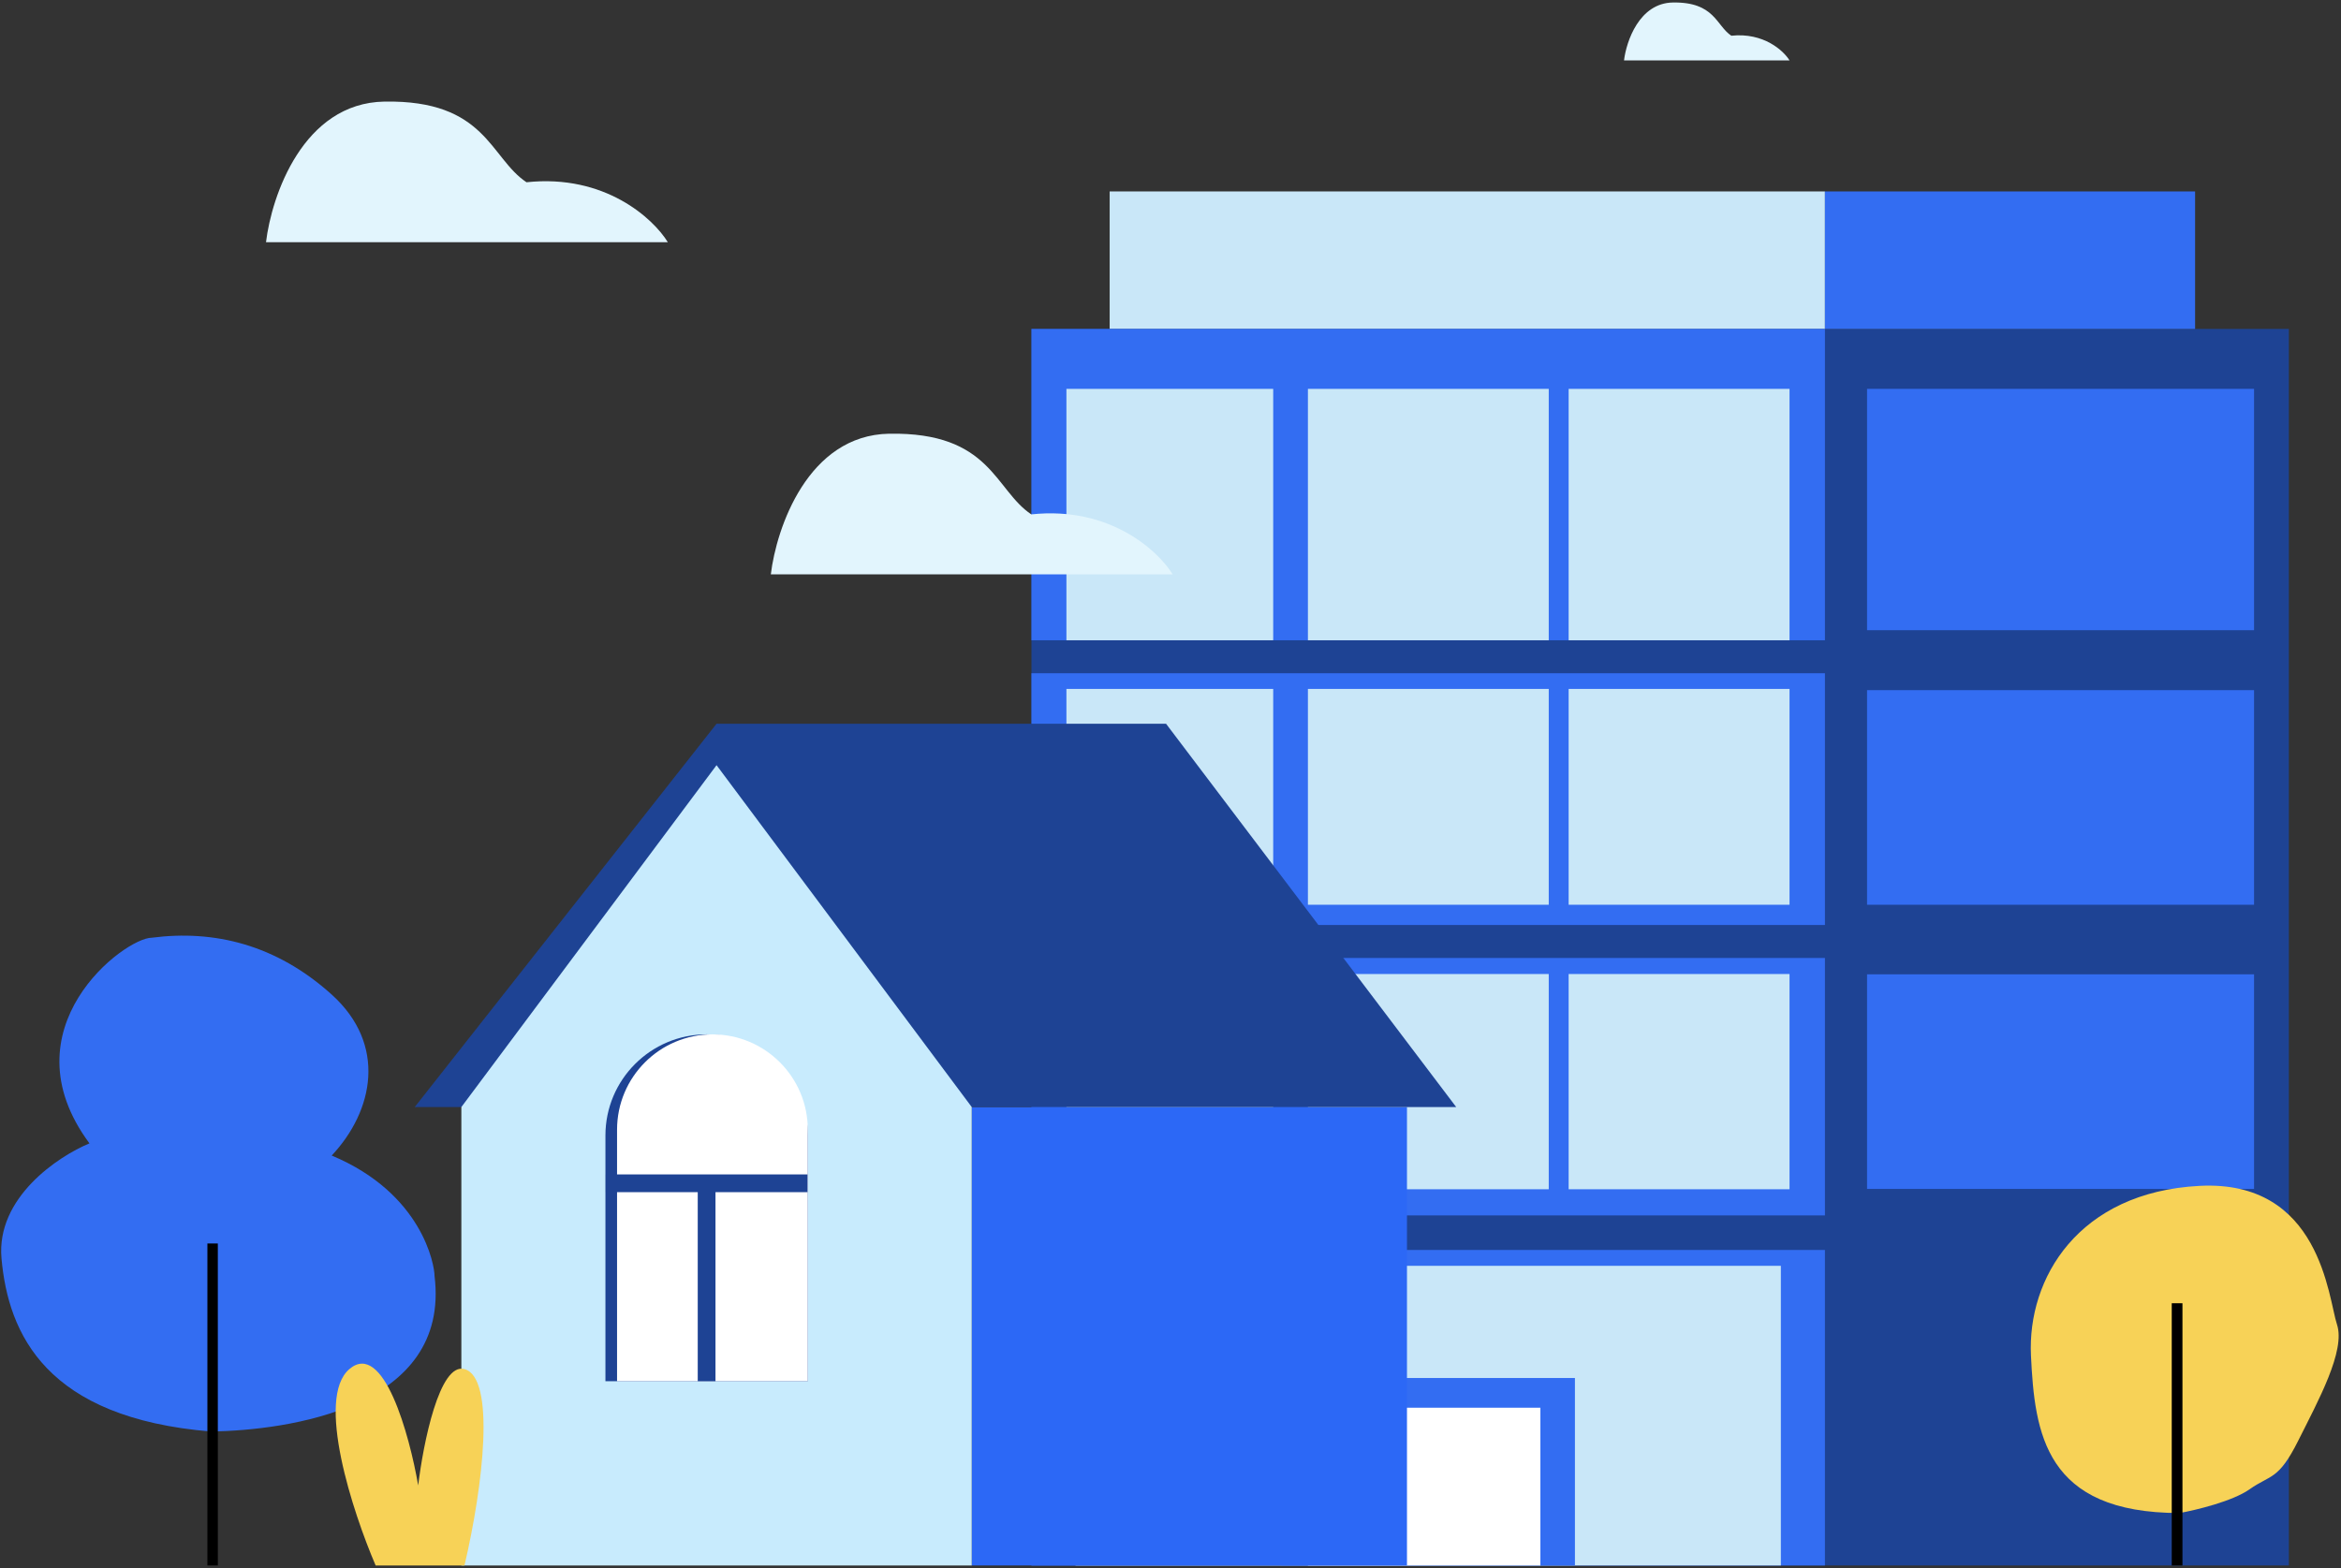 <svg width="500" height="335" viewBox="0 0 500 335" fill="none" xmlns="http://www.w3.org/2000/svg">
<rect x="0" y="0" width="500" height="335" fill="#333333" stroke="none"/>
<rect x="220.3" y="70.277" width="268.566" height="264.184" fill="#1E4394"/>
<rect width="152.772" height="29.378" transform="matrix(1 0 0 -1 237.005 70.277)" fill="#C9E7F8"/>
<rect width="169.478" height="66.515" transform="matrix(1 0 0 -1 220.3 136.793)" fill="#336DF2"/>
<rect width="44.165" height="53.71" transform="matrix(1 0 0 -1 227.771 136.793)" fill="#C9E7F8"/>
<rect width="51.436" height="53.71" transform="matrix(1 0 0 -1 279.351 136.793)" fill="#C9E7F8"/>
<rect width="47.177" height="53.71" transform="matrix(1 0 0 -1 335.038 136.793)" fill="#C9E7F8"/>
<rect width="169.478" height="53.786" transform="matrix(1 0 0 -1 220.3 197.623)" fill="#336DF2"/>
<rect width="44.165" height="46.11" transform="matrix(1 0 0 -1 227.771 193.297)" fill="#C9E7F8"/>
<rect width="51.436" height="46.11" transform="matrix(1 0 0 -1 279.351 193.297)" fill="#C9E7F8"/>
<rect width="47.177" height="46.11" transform="matrix(1 0 0 -1 335.038 193.297)" fill="#C9E7F8"/>
<rect width="169.478" height="54.998" transform="matrix(1 0 0 -1 220.3 259.67)" fill="#336DF2"/>
<rect width="44.165" height="45.986" transform="matrix(1 0 0 -1 227.771 254.082)" fill="#C9E7F8"/>
<rect width="51.436" height="45.986" transform="matrix(1 0 0 -1 279.351 254.082)" fill="#C9E7F8"/>
<rect width="47.177" height="45.986" transform="matrix(1 0 0 -1 335.038 254.082)" fill="#C9E7F8"/>
<rect x="468.837" y="70.277" width="79.06" height="29.378" transform="rotate(180 468.837 70.277)" fill="#336DF2"/>
<rect width="82.658" height="51.562" transform="matrix(-1 0 0 1 481.43 83.08)" fill="#336DF2"/>
<rect width="82.658" height="45.849" transform="matrix(-1 0 0 1 481.43 147.447)" fill="#336DF2"/>
<rect width="82.658" height="45.849" transform="matrix(-1 0 0 1 481.43 208.162)" fill="#336DF2"/>
<rect width="169.478" height="67.408" transform="matrix(-1 0 0 1 389.777 267.053)" fill="#336DF2"/>
<rect width="150.648" height="64.021" transform="matrix(-1 0 0 1 380.362 270.439)" fill="#C9E7F8"/>
<rect width="62.682" height="40.054" transform="matrix(-1 0 0 1 336.379 294.406)" fill="#336DF2"/>
<rect width="49.653" height="33.704" transform="matrix(-1 0 0 1 329.004 300.756)" fill="white"/>
<path d="M480.468 318.186C476.84 320.747 468.997 322.633 465.528 323.255C436.716 323.255 434.581 306.181 433.781 289.64C432.981 273.1 443.919 254.691 469.797 253.357C495.675 252.023 497.276 277.368 499.143 282.971C501.011 288.573 495.142 299.244 490.873 307.782C486.604 316.319 485.004 314.985 480.468 318.186Z" fill="#F7D257"/>
<path d="M464.994 278.436V334.46" stroke="black" stroke-width="2.286"/>
<rect x="207.546" y="236.52" width="92.961" height="97.941" fill="#2C68F6"/>
<path d="M153.043 154.625H249.048L311.022 236.519H88.579L153.043 154.625Z" fill="#1E4394"/>
<path d="M98.54 236.519L153.044 163.479L207.548 236.519V334.46H98.54V236.519Z" fill="#C8EBFD"/>
<path d="M129.31 242.603C129.31 230.666 138.986 220.99 150.922 220.99C162.858 220.99 172.534 230.666 172.534 242.603V295.089H129.31V242.603Z" fill="#1E4394"/>
<path d="M131.793 241.361C131.793 230.11 140.913 220.99 152.164 220.99C163.414 220.99 172.534 230.11 172.534 241.361V295.089H131.793V241.361Z" fill="white"/>
<path d="M172.466 252.807H129.391" stroke="#1E4394" stroke-width="3.791"/>
<path d="M150.922 295.09L150.922 252.807" stroke="#1E4394" stroke-width="3.791"/>
<path d="M0.318 268.848C-0.838 255.899 12.362 247.073 19.106 244.279C0.897 219.71 26.621 200.344 32.402 200.344C45.698 198.61 58.994 201.789 70.845 212.484C82.696 223.179 79.806 237.342 70.845 246.88C90.211 254.974 92.813 270.293 92.813 272.605C96.281 300.932 61.307 305.556 45.12 305.846C9.857 302.955 1.764 285.034 0.318 268.848Z" fill="#336DF2"/>
<path d="M45.41 334.46V265.668" stroke="black" stroke-width="2.226"/>
<path d="M80.231 334.461H99.206C103.214 317.357 105.887 294.373 99.206 292.503C93.861 291.006 90.387 308.448 89.318 317.357C87.447 306.489 81.888 286.302 74.619 292.503C67.35 298.703 75.332 323.058 80.231 334.461Z" fill="#F7D257"/>
<path d="M142.637 51.748H56.815C58 41.858 64.718 22.003 82.102 21.704C103.832 21.329 104.582 33.693 112.45 38.938C129.234 37.14 139.568 46.728 142.637 51.748Z" fill="#E2F5FD"/>
<path d="M250.459 122.705H164.637C165.823 112.815 172.54 92.96 189.925 92.661C211.655 92.286 212.404 104.65 220.272 109.895C237.057 108.097 247.39 117.685 250.459 122.705Z" fill="#E2F5FD"/>
<path d="M382.215 12.91H346.865C347.354 8.836 350.121 0.658 357.281 0.535C366.232 0.38 366.54 5.473 369.781 7.633C376.694 6.893 380.951 10.842 382.215 12.91Z" fill="#E2F5FD"/>
</svg>
